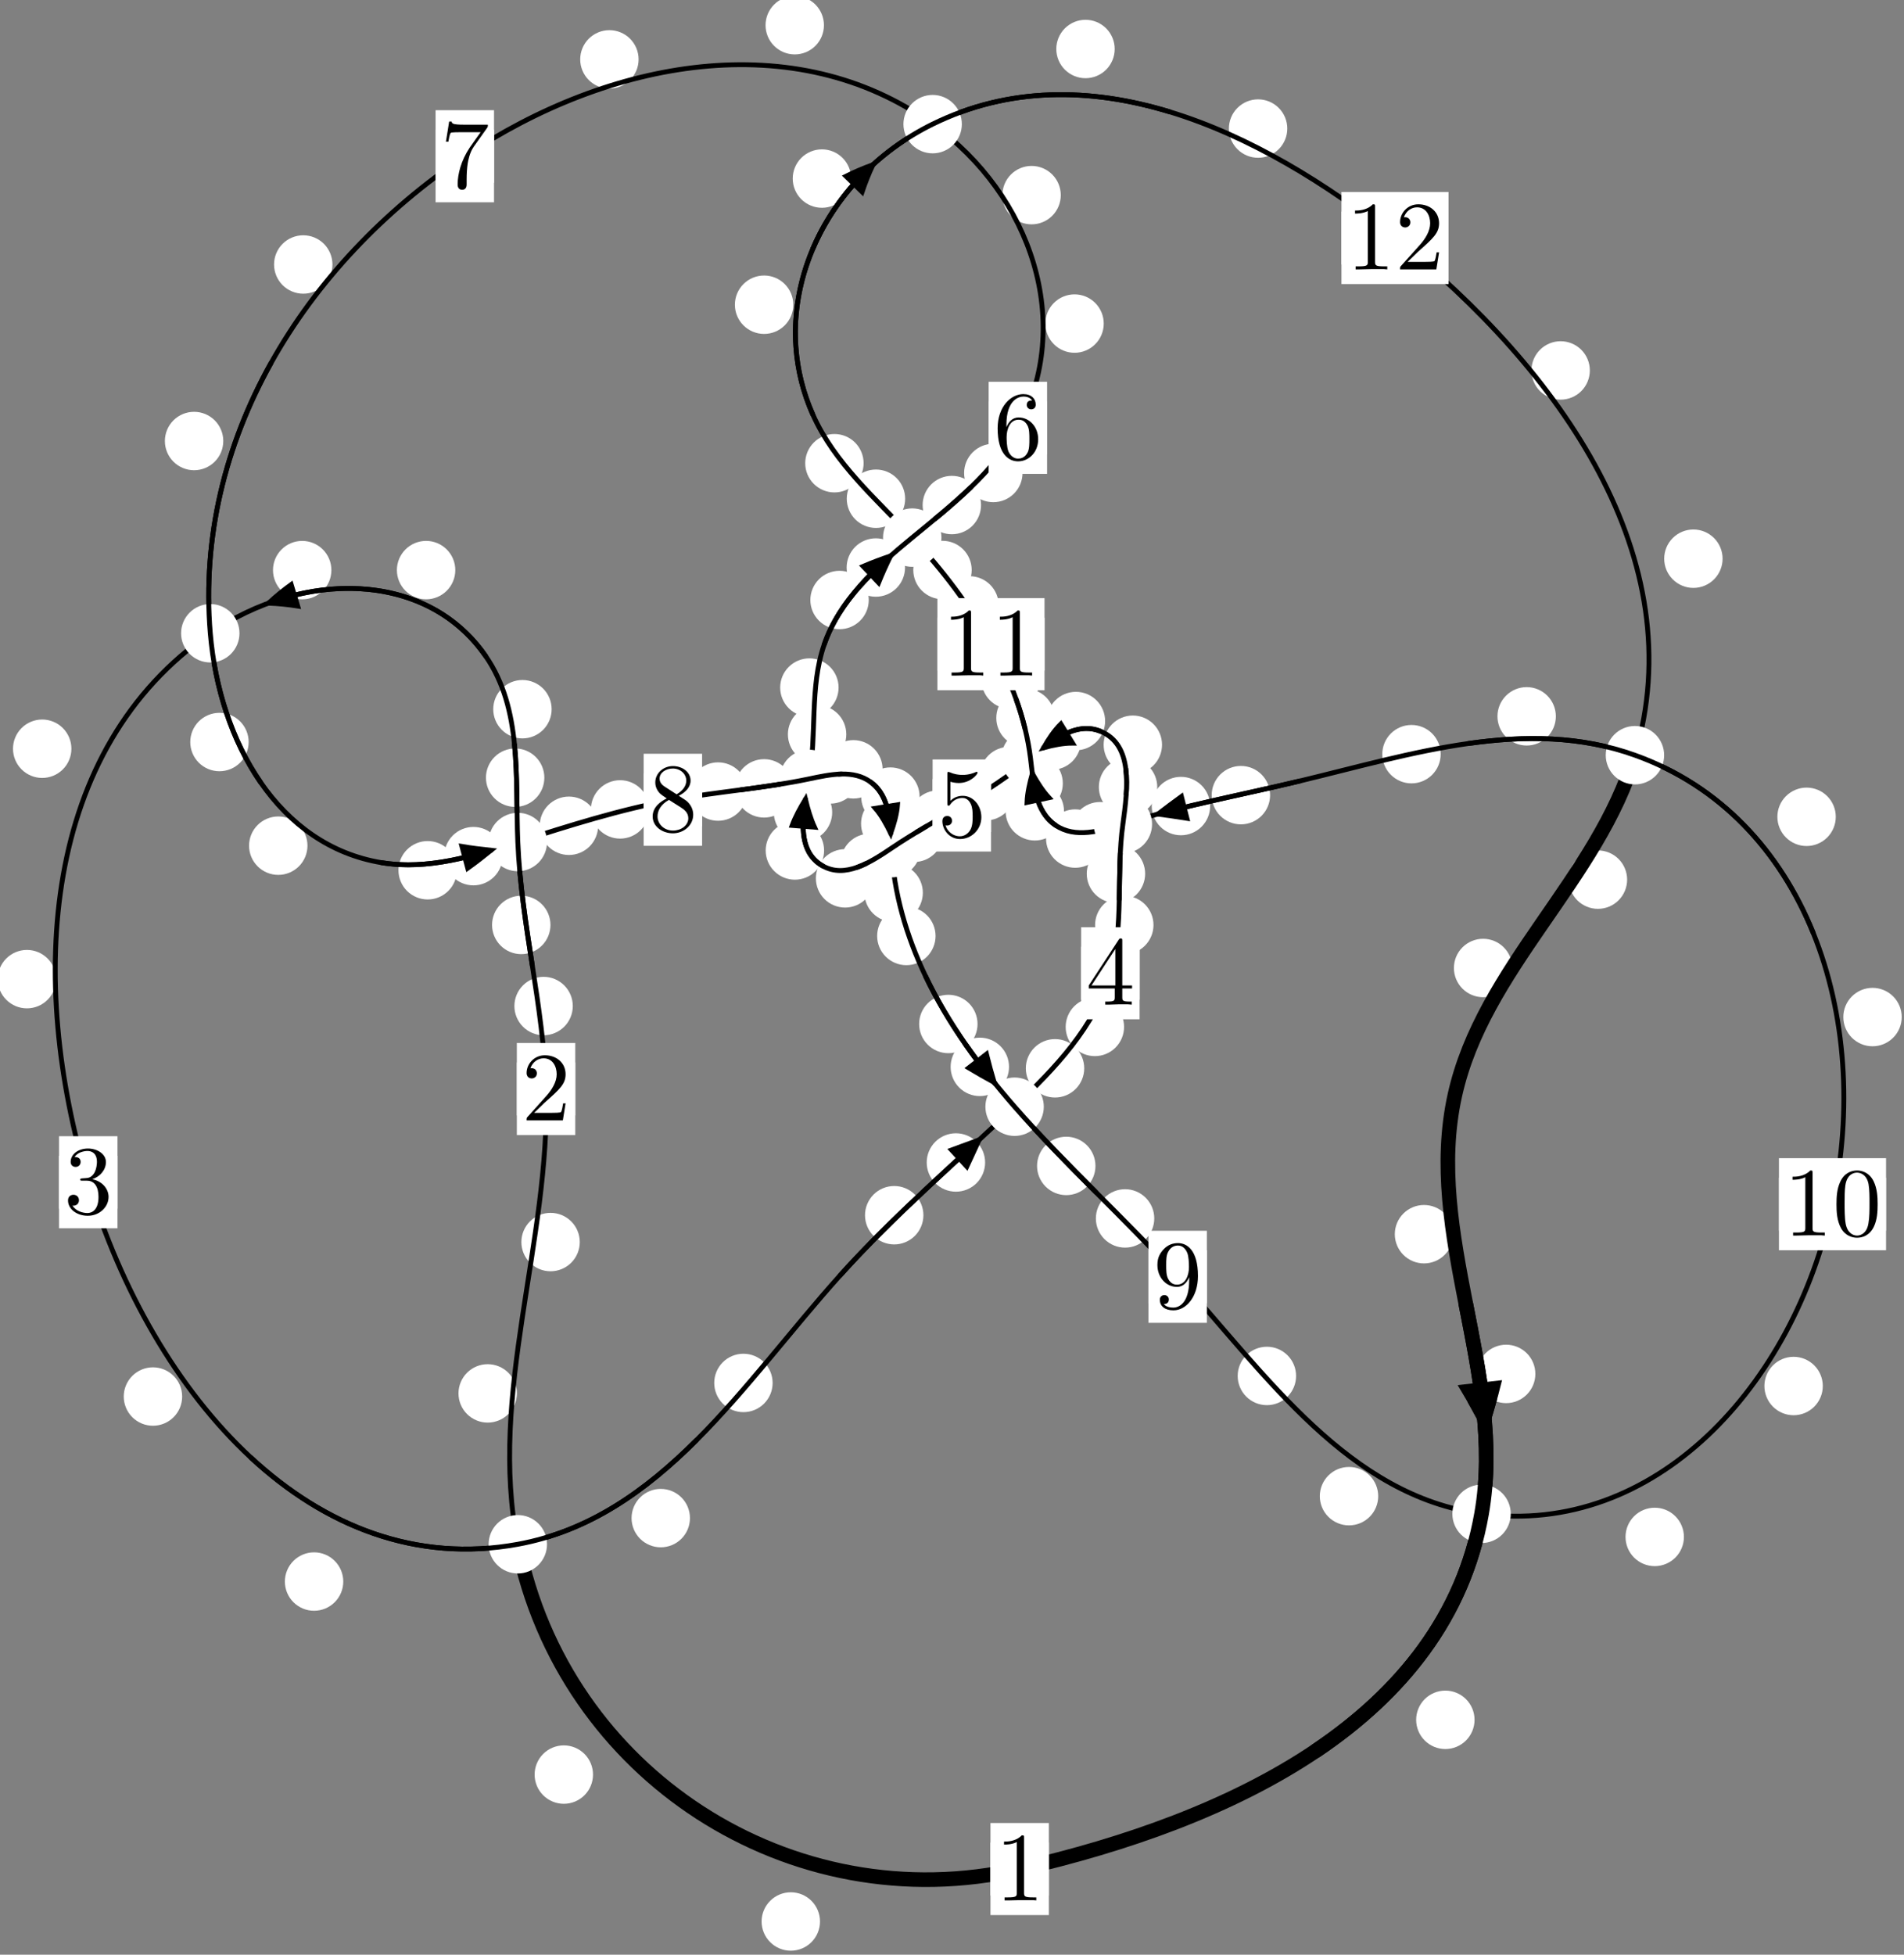 <?xml version="1.0"?>
<!-- Created by MetaPost 1.999 on 2021.07.06:0000 -->
<svg version="1.1" xmlns="http://www.w3.org/2000/svg" xmlns:xlink="http://www.w3.org/1999/xlink" width="194.879" height="199.993" viewBox="0 0 194.879 199.993">
<rect x="0" y="0" width="194.879" height="199.993" fill="#808080" stroke="none"/>
<!-- Original BoundingBox: -53.232529 -41.583679 141.646255 158.409256 -->
  <defs>
    <g transform="scale(0.01,0.01)" id="GLYPHcmr10_48">
      <path style="fill-rule: evenodd;" d="M460 -320C460 -400,455 -480,420 -554C374 -650,292 -666,250 -666C190 -666,117 -640,76 -547C44 -478,39 -400,39 -320C39 -245,43 -155,84 -79C127 2,200 22,249 22C303 22,379 1,423 -94C455 -163,460 -241,460 -320M249 -0C210 -0,151 -25,133 -121C122 -181,122 -273,122 -332C122 -396,122 -462,130 -516C149 -635,224 -644,249 -644C282 -644,348 -626,367 -527C377 -471,377 -395,377 -332C377 -257,377 -189,366 -125C351 -30,294 -0,249 -0"></path>
    </g>
    <g transform="scale(0.01,0.01)" id="GLYPHcmr10_49">
      <path style="fill-rule: evenodd;" d="M294 -640C294 -664,294 -666,271 -666C209 -602,121 -602,89 -602L89 -571C109 -571,168 -571,220 -597L220 -79C220 -43,217 -31,127 -31L95 -31L95 -0L257 -0L130 -3L217 -3L257 -3L297 -3L384 -3L419 -0L419 -31L387 -31C297 -31,294 -42,294 -79"></path>
    </g>
    <g transform="scale(0.01,0.01)" id="GLYPHcmr10_50">
      <path style="fill-rule: evenodd;" d="M127 -77L233 -180C389 -318,449 -372,449 -472C449 -586,359 -666,237 -666C124 -666,50 -574,50 -485C50 -429,100 -429,103 -429C120 -429,155 -441,155 -482C155 -508,137 -534,102 -534C94 -534,92 -534,89 -533C112 -598,166 -635,224 -635C315 -635,358 -554,358 -472C358 -392,308 -313,253 -251L61 -37C50 -26,50 -24,50 -0L421 -0L449 -174L424 -174C419 -144,412 -100,402 -85C395 -77,329 -77,307 -77"></path>
    </g>
    <g transform="scale(0.01,0.01)" id="GLYPHcmr10_51">
      <path style="fill-rule: evenodd;" d="M290 -352C372 -379,430 -449,430 -528C430 -610,342 -666,246 -666C145 -666,69 -606,69 -530C69 -497,91 -478,120 -478C151 -478,171 -500,171 -529C171 -579,124 -579,109 -579C140 -628,206 -641,242 -641C283 -641,338 -619,338 -529C338 -517,336 -459,310 -415C280 -367,246 -364,221 -363C213 -362,189 -360,182 -360C174 -359,167 -358,167 -348C167 -337,174 -337,191 -337L235 -337C317 -337,354 -269,354 -171C354 -35,285 -6,241 -6C198 -6,123 -23,88 -82C123 -77,154 -99,154 -137C154 -173,127 -193,98 -193C74 -193,42 -179,42 -135C42 -44,135 22,244 22C366 22,457 -69,457 -171C457 -253,394 -331,290 -352"></path>
    </g>
    <g transform="scale(0.01,0.01)" id="GLYPHcmr10_52">
      <path style="fill-rule: evenodd;" d="M294 -165L294 -78C294 -42,292 -31,218 -31L197 -31L197 -0L332 -0L238 -3L290 -3L332 -3L374 -3L427 -3L468 -0L468 -31L447 -31C373 -31,371 -42,371 -78L371 -165L471 -165L471 -196L371 -196L371 -651C371 -671,371 -677,355 -677C346 -677,343 -677,335 -665L28 -196L28 -165M300 -196L56 -196L300 -569"></path>
    </g>
    <g transform="scale(0.01,0.01)" id="GLYPHcmr10_53">
      <path style="fill-rule: evenodd;" d="M449 -201C449 -320,367 -420,259 -420C211 -420,168 -404,132 -369L132 -564C152 -558,185 -551,217 -551C340 -551,410 -642,410 -655C410 -661,407 -666,400 -666C399 -666,397 -666,392 -663C372 -654,323 -634,256 -634C216 -634,170 -641,123 -662C115 -665,113 -665,111 -665C101 -665,101 -657,101 -641L101 -345C101 -327,101 -319,115 -319C122 -319,124 -322,128 -328C139 -344,176 -398,257 -398C309 -398,334 -352,342 -334C358 -297,360 -258,360 -208C360 -173,360 -113,336 -71C312 -32,275 -6,229 -6C156 -6,99 -59,82 -118C85 -117,88 -116,99 -116C132 -116,149 -141,149 -165C149 -189,132 -214,99 -214C85 -214,50 -207,50 -161C50 -75,119 22,231 22C347 22,449 -74,449 -201"></path>
    </g>
    <g transform="scale(0.01,0.01)" id="GLYPHcmr10_54">
      <path style="fill-rule: evenodd;" d="M132 -328L132 -352C132 -605,256 -641,307 -641C331 -641,373 -635,395 -601C380 -601,340 -601,340 -556C340 -525,364 -510,386 -510C402 -510,432 -519,432 -558C432 -618,388 -666,305 -666C177 -666,42 -537,42 -316C42 -49,158 22,251 22C362 22,457 -72,457 -204C457 -331,368 -427,257 -427C189 -427,152 -376,132 -328M251 -6C188 -6,158 -66,152 -81C134 -128,134 -208,134 -226C134 -304,166 -404,256 -404C272 -404,318 -404,349 -342C367 -305,367 -254,367 -205C367 -157,367 -107,350 -71C320 -11,274 -6,251 -6"></path>
    </g>
    <g transform="scale(0.01,0.01)" id="GLYPHcmr10_55">
      <path style="fill-rule: evenodd;" d="M476 -609C485 -621,485 -623,485 -644L242 -644C120 -644,118 -657,114 -676L89 -676L56 -470L81 -470C84 -486,93 -549,106 -561C113 -567,191 -567,204 -567L411 -567C400 -551,321 -442,299 -409C209 -274,176 -135,176 -33C176 -23,176 22,222 22C268 22,268 -23,268 -33L268 -84C268 -139,271 -194,279 -248C283 -271,297 -357,341 -419"></path>
    </g>
    <g transform="scale(0.01,0.01)" id="GLYPHcmr10_56">
      <path style="fill-rule: evenodd;" d="M163 -457C117 -487,113 -521,113 -538C113 -599,178 -641,249 -641C322 -641,386 -589,386 -517C386 -460,347 -412,287 -377M309 -362C381 -399,430 -451,430 -517C430 -609,341 -666,250 -666C150 -666,69 -592,69 -499C69 -481,71 -436,113 -389C124 -377,161 -352,186 -335C128 -306,42 -250,42 -151C42 -45,144 22,249 22C362 22,457 -61,457 -168C457 -204,446 -249,408 -291C389 -312,373 -322,309 -362M209 -320L332 -242C360 -223,407 -193,407 -132C407 -58,332 -6,250 -6C164 -6,92 -68,92 -151C92 -209,124 -273,209 -320"></path>
    </g>
    <g transform="scale(0.01,0.01)" id="GLYPHcmr10_57">
      <path style="fill-rule: evenodd;" d="M367 -318L367 -286C367 -52,263 -6,205 -6C188 -6,134 -8,107 -42C151 -42,159 -71,159 -88C159 -119,135 -134,113 -134C97 -134,67 -125,67 -86C67 -19,121 22,206 22C335 22,457 -114,457 -329C457 -598,342 -666,253 -666C198 -666,149 -648,106 -603C65 -558,42 -516,42 -441C42 -316,130 -218,242 -218C303 -218,344 -260,367 -318M243 -241C227 -241,181 -241,150 -304C132 -341,132 -391,132 -440C132 -494,132 -541,153 -578C180 -628,218 -641,253 -641C299 -641,332 -607,349 -562C361 -530,365 -467,365 -421C365 -338,331 -241,243 -241"></path>
    </g>
  </defs>
  <path d="M83.93 196.595C83.93 195.802,83.615 195.042,83.054 194.482C82.494 193.921,81.734 193.606,80.941 193.606C80.148 193.606,79.388 193.921,78.828 194.482C78.267 195.042,77.952 195.802,77.952 196.595C77.952 197.388,78.267 198.148,78.828 198.708C79.388 199.269,80.148 199.584,80.941 199.584C81.734 199.584,82.494 199.269,83.054 198.708C83.615 198.148,83.93 197.388,83.93 196.595Z" style="fill: rgb(100%,100%,100%);stroke: none;"></path>
  <path d="M107.354 191.229C107.354 190.436,107.039 189.676,106.479 189.115C105.919 188.555,105.158 188.24,104.366 188.24C103.573 188.24,102.813 188.555,102.252 189.115C101.692 189.676,101.377 190.436,101.377 191.229C101.377 192.022,101.692 192.782,102.252 193.342C102.813 193.903,103.573 194.218,104.366 194.218C105.158 194.218,105.919 193.903,106.479 193.342C107.039 192.782,107.354 192.022,107.354 191.229Z" style="fill: rgb(100%,100%,100%);stroke: none;"></path>
  <path d="M52.905 142.564C52.905 141.772,52.59 141.011,52.029 140.451C51.469 139.89,50.709 139.576,49.916 139.576C49.123 139.576,48.363 139.89,47.803 140.451C47.242 141.011,46.927 141.772,46.927 142.564C46.927 143.357,47.242 144.117,47.803 144.678C48.363 145.238,49.123 145.553,49.916 145.553C50.709 145.553,51.469 145.238,52.029 144.678C52.59 144.117,52.905 143.357,52.905 142.564Z" style="fill: rgb(100%,100%,100%);stroke: none;"></path>
  <path d="M60.697 181.565C60.697 180.773,60.382 180.013,59.822 179.452C59.261 178.892,58.501 178.577,57.708 178.577C56.916 178.577,56.156 178.892,55.595 179.452C55.035 180.013,54.72 180.773,54.72 181.565C54.72 182.358,55.035 183.118,55.595 183.679C56.156 184.239,56.916 184.554,57.708 184.554C58.501 184.554,59.261 184.239,59.822 183.679C60.382 183.118,60.697 182.358,60.697 181.565Z" style="fill: rgb(100%,100%,100%);stroke: none;"></path>
  <path d="M58.627 102.932C58.627 102.139,58.312 101.379,57.752 100.819C57.191 100.258,56.431 99.943,55.638 99.943C54.846 99.943,54.086 100.258,53.525 100.819C52.965 101.379,52.65 102.139,52.65 102.932C52.65 103.725,52.965 104.485,53.525 105.045C54.086 105.606,54.846 105.921,55.638 105.921C56.431 105.921,57.191 105.606,57.752 105.045C58.312 104.485,58.627 103.725,58.627 102.932Z" style="fill: rgb(100%,100%,100%);stroke: none;"></path>
  <path d="M59.342 127.08C59.342 126.288,59.027 125.528,58.466 124.967C57.906 124.407,57.145 124.092,56.353 124.092C55.56 124.092,54.8 124.407,54.239 124.967C53.679 125.528,53.364 126.288,53.364 127.08C53.364 127.873,53.679 128.633,54.239 129.194C54.8 129.754,55.56 130.069,56.353 130.069C57.145 130.069,57.906 129.754,58.466 129.194C59.027 128.633,59.342 127.873,59.342 127.08Z" style="fill: rgb(100%,100%,100%);stroke: none;"></path>
  <path d="M55.716 79.567C55.716 78.774,55.401 78.014,54.84 77.454C54.28 76.893,53.52 76.578,52.727 76.578C51.934 76.578,51.174 76.893,50.614 77.454C50.053 78.014,49.738 78.774,49.738 79.567C49.738 80.36,50.053 81.12,50.614 81.68C51.174 82.241,51.934 82.556,52.727 82.556C53.52 82.556,54.28 82.241,54.84 81.68C55.401 81.12,55.716 80.36,55.716 79.567Z" style="fill: rgb(100%,100%,100%);stroke: none;"></path>
  <path d="M56.341 94.634C56.341 93.841,56.026 93.081,55.465 92.521C54.905 91.96,54.145 91.645,53.352 91.645C52.559 91.645,51.799 91.96,51.239 92.521C50.678 93.081,50.363 93.841,50.363 94.634C50.363 95.427,50.678 96.187,51.239 96.747C51.799 97.308,52.559 97.623,53.352 97.623C54.145 97.623,54.905 97.308,55.465 96.747C56.026 96.187,56.341 95.427,56.341 94.634Z" style="fill: rgb(100%,100%,100%);stroke: none;"></path>
  <path d="M46.601 58.33C46.601 57.537,46.286 56.777,45.725 56.217C45.165 55.656,44.405 55.341,43.612 55.341C42.819 55.341,42.059 55.656,41.499 56.217C40.938 56.777,40.623 57.537,40.623 58.33C40.623 59.123,40.938 59.883,41.499 60.443C42.059 61.004,42.819 61.319,43.612 61.319C44.405 61.319,45.165 61.004,45.725 60.443C46.286 59.883,46.601 59.123,46.601 58.33Z" style="fill: rgb(100%,100%,100%);stroke: none;"></path>
  <path d="M56.462 72.562C56.462 71.769,56.147 71.009,55.587 70.448C55.026 69.888,54.266 69.573,53.473 69.573C52.681 69.573,51.921 69.888,51.36 70.448C50.8 71.009,50.485 71.769,50.485 72.562C50.485 73.354,50.8 74.114,51.36 74.675C51.921 75.235,52.681 75.55,53.473 75.55C54.266 75.55,55.026 75.235,55.587 74.675C56.147 74.114,56.462 73.354,56.462 72.562Z" style="fill: rgb(100%,100%,100%);stroke: none;"></path>
  <path d="M7.308 76.605C7.308 75.812,6.993 75.052,6.433 74.492C5.872 73.931,5.112 73.616,4.319 73.616C3.527 73.616,2.766 73.931,2.206 74.492C1.645 75.052,1.331 75.812,1.331 76.605C1.331 77.398,1.645 78.158,2.206 78.718C2.766 79.279,3.527 79.594,4.319 79.594C5.112 79.594,5.872 79.279,6.433 78.718C6.993 78.158,7.308 77.398,7.308 76.605Z" style="fill: rgb(100%,100%,100%);stroke: none;"></path>
  <path d="M33.919 58.332C33.919 57.539,33.604 56.779,33.043 56.219C32.483 55.658,31.723 55.343,30.93 55.343C30.137 55.343,29.377 55.658,28.817 56.219C28.256 56.779,27.941 57.539,27.941 58.332C27.941 59.125,28.256 59.885,28.817 60.445C29.377 61.006,30.137 61.321,30.93 61.321C31.723 61.321,32.483 61.006,33.043 60.445C33.604 59.885,33.919 59.125,33.919 58.332Z" style="fill: rgb(100%,100%,100%);stroke: none;"></path>
  <path d="M18.644 142.885C18.644 142.093,18.329 141.333,17.768 140.772C17.208 140.212,16.448 139.897,15.655 139.897C14.862 139.897,14.102 140.212,13.542 140.772C12.981 141.333,12.666 142.093,12.666 142.885C12.666 143.678,12.981 144.438,13.542 144.999C14.102 145.559,14.862 145.874,15.655 145.874C16.448 145.874,17.208 145.559,17.768 144.999C18.329 144.438,18.644 143.678,18.644 142.885Z" style="fill: rgb(100%,100%,100%);stroke: none;"></path>
  <path d="M5.745 100.18C5.745 99.387,5.43 98.627,4.87 98.067C4.309 97.506,3.549 97.191,2.756 97.191C1.964 97.191,1.203 97.506,0.643 98.067C0.082 98.627,-0.233 99.387,-0.233 100.18C-0.233 100.973,0.082 101.733,0.643 102.293C1.203 102.854,1.964 103.169,2.756 103.169C3.549 103.169,4.309 102.854,4.87 102.293C5.43 101.733,5.745 100.973,5.745 100.18Z" style="fill: rgb(100%,100%,100%);stroke: none;"></path>
  <path d="M70.619 155.323C70.619 154.531,70.305 153.771,69.744 153.21C69.184 152.65,68.423 152.335,67.631 152.335C66.838 152.335,66.078 152.65,65.517 153.21C64.957 153.771,64.642 154.531,64.642 155.323C64.642 156.116,64.957 156.876,65.517 157.437C66.078 157.997,66.838 158.312,67.631 158.312C68.423 158.312,69.184 157.997,69.744 157.437C70.305 156.876,70.619 156.116,70.619 155.323Z" style="fill: rgb(100%,100%,100%);stroke: none;"></path>
  <path d="M35.135 161.815C35.135 161.022,34.82 160.262,34.26 159.702C33.699 159.141,32.939 158.826,32.146 158.826C31.354 158.826,30.593 159.141,30.033 159.702C29.473 160.262,29.158 161.022,29.158 161.815C29.158 162.608,29.473 163.368,30.033 163.928C30.593 164.489,31.354 164.804,32.146 164.804C32.939 164.804,33.699 164.489,34.26 163.928C34.82 163.368,35.135 162.608,35.135 161.815Z" style="fill: rgb(100%,100%,100%);stroke: none;"></path>
  <path d="M94.513 124.333C94.513 123.541,94.198 122.781,93.637 122.22C93.077 121.66,92.317 121.345,91.524 121.345C90.731 121.345,89.971 121.66,89.411 122.22C88.85 122.781,88.535 123.541,88.535 124.333C88.535 125.126,88.85 125.886,89.411 126.447C89.971 127.007,90.731 127.322,91.524 127.322C92.317 127.322,93.077 127.007,93.637 126.447C94.198 125.886,94.513 125.126,94.513 124.333Z" style="fill: rgb(100%,100%,100%);stroke: none;"></path>
  <path d="M79.08 141.495C79.08 140.702,78.765 139.942,78.205 139.381C77.644 138.821,76.884 138.506,76.092 138.506C75.299 138.506,74.539 138.821,73.978 139.381C73.418 139.942,73.103 140.702,73.103 141.495C73.103 142.287,73.418 143.047,73.978 143.608C74.539 144.168,75.299 144.483,76.092 144.483C76.884 144.483,77.644 144.168,78.205 143.608C78.765 143.047,79.08 142.287,79.08 141.495Z" style="fill: rgb(100%,100%,100%);stroke: none;"></path>
  <path d="M110.973 109.303C110.973 108.51,110.658 107.75,110.097 107.19C109.537 106.629,108.777 106.314,107.984 106.314C107.191 106.314,106.431 106.629,105.871 107.19C105.31 107.75,104.995 108.51,104.995 109.303C104.995 110.096,105.31 110.856,105.871 111.416C106.431 111.977,107.191 112.292,107.984 112.292C108.777 112.292,109.537 111.977,110.097 111.416C110.658 110.856,110.973 110.096,110.973 109.303Z" style="fill: rgb(100%,100%,100%);stroke: none;"></path>
  <path d="M100.829 118.938C100.829 118.146,100.514 117.385,99.953 116.825C99.393 116.264,98.633 115.95,97.84 115.95C97.047 115.95,96.287 116.264,95.727 116.825C95.166 117.385,94.851 118.146,94.851 118.938C94.851 119.731,95.166 120.491,95.727 121.052C96.287 121.612,97.047 121.927,97.84 121.927C98.633 121.927,99.393 121.612,99.953 121.052C100.514 120.491,100.829 119.731,100.829 118.938Z" style="fill: rgb(100%,100%,100%);stroke: none;"></path>
  <path d="M118.063 94.641C118.063 93.849,117.748 93.088,117.187 92.528C116.627 91.967,115.867 91.652,115.074 91.652C114.281 91.652,113.521 91.967,112.961 92.528C112.4 93.088,112.085 93.849,112.085 94.641C112.085 95.434,112.4 96.194,112.961 96.755C113.521 97.315,114.281 97.63,115.074 97.63C115.867 97.63,116.627 97.315,117.187 96.755C117.748 96.194,118.063 95.434,118.063 94.641Z" style="fill: rgb(100%,100%,100%);stroke: none;"></path>
  <path d="M115.051 105.068C115.051 104.275,114.736 103.515,114.176 102.955C113.615 102.394,112.855 102.079,112.063 102.079C111.27 102.079,110.51 102.394,109.949 102.955C109.389 103.515,109.074 104.275,109.074 105.068C109.074 105.861,109.389 106.621,109.949 107.181C110.51 107.742,111.27 108.057,112.063 108.057C112.855 108.057,113.615 107.742,114.176 107.181C114.736 106.621,115.051 105.861,115.051 105.068Z" style="fill: rgb(100%,100%,100%);stroke: none;"></path>
  <path d="M118.447 80.527C118.447 79.734,118.133 78.974,117.572 78.414C117.012 77.853,116.251 77.538,115.459 77.538C114.666 77.538,113.906 77.853,113.345 78.414C112.785 78.974,112.47 79.734,112.47 80.527C112.47 81.32,112.785 82.08,113.345 82.64C113.906 83.201,114.666 83.516,115.459 83.516C116.251 83.516,117.012 83.201,117.572 82.64C118.133 82.08,118.447 81.32,118.447 80.527Z" style="fill: rgb(100%,100%,100%);stroke: none;"></path>
  <path d="M117.208 89.394C117.208 88.602,116.893 87.841,116.333 87.281C115.772 86.72,115.012 86.405,114.219 86.405C113.427 86.405,112.667 86.72,112.106 87.281C111.546 87.841,111.231 88.602,111.231 89.394C111.231 90.187,111.546 90.947,112.106 91.508C112.667 92.068,113.427 92.383,114.219 92.383C115.012 92.383,115.772 92.068,116.333 91.508C116.893 90.947,117.208 90.187,117.208 89.394Z" style="fill: rgb(100%,100%,100%);stroke: none;"></path>
  <path d="M113.111 73.773C113.111 72.98,112.796 72.22,112.236 71.66C111.675 71.099,110.915 70.784,110.123 70.784C109.33 70.784,108.57 71.099,108.009 71.66C107.449 72.22,107.134 72.98,107.134 73.773C107.134 74.566,107.449 75.326,108.009 75.886C108.57 76.447,109.33 76.762,110.123 76.762C110.915 76.762,111.675 76.447,112.236 75.886C112.796 75.326,113.111 74.566,113.111 73.773Z" style="fill: rgb(100%,100%,100%);stroke: none;"></path>
  <path d="M118.937 76.197C118.937 75.404,118.622 74.644,118.062 74.084C117.501 73.523,116.741 73.208,115.948 73.208C115.156 73.208,114.395 73.523,113.835 74.084C113.274 74.644,112.96 75.404,112.96 76.197C112.96 76.99,113.274 77.75,113.835 78.31C114.395 78.871,115.156 79.186,115.948 79.186C116.741 79.186,117.501 78.871,118.062 78.31C118.622 77.75,118.937 76.99,118.937 76.197Z" style="fill: rgb(100%,100%,100%);stroke: none;"></path>
  <path d="M106.272 79.402C106.272 78.61,105.957 77.849,105.396 77.289C104.836 76.728,104.076 76.414,103.283 76.414C102.49 76.414,101.73 76.728,101.17 77.289C100.609 77.849,100.294 78.61,100.294 79.402C100.294 80.195,100.609 80.955,101.17 81.516C101.73 82.076,102.49 82.391,103.283 82.391C104.076 82.391,104.836 82.076,105.396 81.516C105.957 80.955,106.272 80.195,106.272 79.402Z" style="fill: rgb(100%,100%,100%);stroke: none;"></path>
  <path d="M110.646 75.772C110.646 74.98,110.331 74.219,109.771 73.659C109.21 73.098,108.45 72.784,107.658 72.784C106.865 72.784,106.105 73.098,105.544 73.659C104.984 74.219,104.669 74.98,104.669 75.772C104.669 76.565,104.984 77.325,105.544 77.886C106.105 78.446,106.865 78.761,107.658 78.761C108.45 78.761,109.21 78.446,109.771 77.886C110.331 77.325,110.646 76.565,110.646 75.772Z" style="fill: rgb(100%,100%,100%);stroke: none;"></path>
  <path d="M99.022 83.854C99.022 83.061,98.707 82.301,98.147 81.74C97.586 81.18,96.826 80.865,96.034 80.865C95.241 80.865,94.481 81.18,93.92 81.74C93.36 82.301,93.045 83.061,93.045 83.854C93.045 84.646,93.36 85.407,93.92 85.967C94.481 86.527,95.241 86.842,96.034 86.842C96.826 86.842,97.586 86.527,98.147 85.967C98.707 85.407,99.022 84.646,99.022 83.854Z" style="fill: rgb(100%,100%,100%);stroke: none;"></path>
  <path d="M103.878 80.954C103.878 80.162,103.563 79.402,103.003 78.841C102.442 78.281,101.682 77.966,100.889 77.966C100.097 77.966,99.336 78.281,98.776 78.841C98.216 79.402,97.901 80.162,97.901 80.954C97.901 81.747,98.216 82.507,98.776 83.068C99.336 83.628,100.097 83.943,100.889 83.943C101.682 83.943,102.442 83.628,103.003 83.068C103.563 82.507,103.878 81.747,103.878 80.954Z" style="fill: rgb(100%,100%,100%);stroke: none;"></path>
  <path d="M92.015 88.284C92.015 87.491,91.7 86.731,91.14 86.171C90.579 85.61,89.819 85.295,89.026 85.295C88.234 85.295,87.474 85.61,86.913 86.171C86.353 86.731,86.038 87.491,86.038 88.284C86.038 89.077,86.353 89.837,86.913 90.397C87.474 90.958,88.234 91.273,89.026 91.273C89.819 91.273,90.579 90.958,91.14 90.397C91.7 89.837,92.015 89.077,92.015 88.284Z" style="fill: rgb(100%,100%,100%);stroke: none;"></path>
  <path d="M96.557 85.207C96.557 84.414,96.242 83.654,95.681 83.093C95.121 82.533,94.361 82.218,93.568 82.218C92.775 82.218,92.015 82.533,91.455 83.093C90.894 83.654,90.579 84.414,90.579 85.207C90.579 85.999,90.894 86.759,91.455 87.32C92.015 87.88,92.775 88.195,93.568 88.195C94.361 88.195,95.121 87.88,95.681 87.32C96.242 86.759,96.557 85.999,96.557 85.207Z" style="fill: rgb(100%,100%,100%);stroke: none;"></path>
  <path d="M84.348 87.016C84.348 86.223,84.033 85.463,83.472 84.903C82.912 84.342,82.152 84.027,81.359 84.027C80.566 84.027,79.806 84.342,79.246 84.903C78.685 85.463,78.37 86.223,78.37 87.016C78.37 87.809,78.685 88.569,79.246 89.129C79.806 89.69,80.566 90.005,81.359 90.005C82.152 90.005,82.912 89.69,83.472 89.129C84.033 88.569,84.348 87.809,84.348 87.016Z" style="fill: rgb(100%,100%,100%);stroke: none;"></path>
  <path d="M89.486 89.868C89.486 89.076,89.171 88.316,88.61 87.755C88.05 87.195,87.29 86.88,86.497 86.88C85.704 86.88,84.944 87.195,84.383 87.755C83.823 88.316,83.508 89.076,83.508 89.868C83.508 90.661,83.823 91.421,84.383 91.982C84.944 92.542,85.704 92.857,86.497 92.857C87.29 92.857,88.05 92.542,88.61 91.982C89.171 91.421,89.486 90.661,89.486 89.868Z" style="fill: rgb(100%,100%,100%);stroke: none;"></path>
  <path d="M86.621 75.135C86.621 74.343,86.306 73.583,85.745 73.022C85.185 72.462,84.425 72.147,83.632 72.147C82.839 72.147,82.079 72.462,81.519 73.022C80.958 73.583,80.643 74.343,80.643 75.135C80.643 75.928,80.958 76.688,81.519 77.249C82.079 77.809,82.839 78.124,83.632 78.124C84.425 78.124,85.185 77.809,85.745 77.249C86.306 76.688,86.621 75.928,86.621 75.135Z" style="fill: rgb(100%,100%,100%);stroke: none;"></path>
  <path d="M85.176 83.112C85.176 82.319,84.861 81.559,84.301 80.999C83.74 80.438,82.98 80.123,82.188 80.123C81.395 80.123,80.635 80.438,80.074 80.999C79.514 81.559,79.199 82.319,79.199 83.112C79.199 83.905,79.514 84.665,80.074 85.225C80.635 85.786,81.395 86.101,82.188 86.101C82.98 86.101,83.74 85.786,84.301 85.225C84.861 84.665,85.176 83.905,85.176 83.112Z" style="fill: rgb(100%,100%,100%);stroke: none;"></path>
  <path d="M88.919 61.388C88.919 60.595,88.604 59.835,88.043 59.274C87.483 58.714,86.723 58.399,85.93 58.399C85.137 58.399,84.377 58.714,83.817 59.274C83.256 59.835,82.941 60.595,82.941 61.388C82.941 62.18,83.256 62.941,83.817 63.501C84.377 64.062,85.137 64.376,85.93 64.376C86.723 64.376,87.483 64.062,88.043 63.501C88.604 62.941,88.919 62.18,88.919 61.388Z" style="fill: rgb(100%,100%,100%);stroke: none;"></path>
  <path d="M85.831 70.347C85.831 69.555,85.516 68.794,84.955 68.234C84.395 67.674,83.635 67.359,82.842 67.359C82.049 67.359,81.289 67.674,80.729 68.234C80.168 68.794,79.853 69.555,79.853 70.347C79.853 71.14,80.168 71.9,80.729 72.461C81.289 73.021,82.049 73.336,82.842 73.336C83.635 73.336,84.395 73.021,84.955 72.461C85.516 71.9,85.831 71.14,85.831 70.347Z" style="fill: rgb(100%,100%,100%);stroke: none;"></path>
  <path d="M100.412 51.673C100.412 50.881,100.097 50.121,99.536 49.56C98.976 49,98.216 48.685,97.423 48.685C96.63 48.685,95.87 49,95.31 49.56C94.749 50.121,94.434 50.881,94.434 51.673C94.434 52.466,94.749 53.226,95.31 53.787C95.87 54.347,96.63 54.662,97.423 54.662C98.216 54.662,98.976 54.347,99.536 53.787C100.097 53.226,100.412 52.466,100.412 51.673Z" style="fill: rgb(100%,100%,100%);stroke: none;"></path>
  <path d="M92.633 58.066C92.633 57.273,92.318 56.513,91.758 55.952C91.197 55.392,90.437 55.077,89.644 55.077C88.852 55.077,88.091 55.392,87.531 55.952C86.97 56.513,86.655 57.273,86.655 58.066C86.655 58.858,86.97 59.618,87.531 60.179C88.091 60.739,88.852 61.054,89.644 61.054C90.437 61.054,91.197 60.739,91.758 60.179C92.318 59.618,92.633 58.858,92.633 58.066Z" style="fill: rgb(100%,100%,100%);stroke: none;"></path>
  <path d="M112.971 33.106C112.971 32.313,112.656 31.553,112.096 30.993C111.535 30.432,110.775 30.117,109.982 30.117C109.19 30.117,108.43 30.432,107.869 30.993C107.309 31.553,106.994 32.313,106.994 33.106C106.994 33.899,107.309 34.659,107.869 35.219C108.43 35.78,109.19 36.095,109.982 36.095C110.775 36.095,111.535 35.78,112.096 35.219C112.656 34.659,112.971 33.899,112.971 33.106Z" style="fill: rgb(100%,100%,100%);stroke: none;"></path>
  <path d="M104.657 48.392C104.657 47.599,104.342 46.839,103.781 46.279C103.221 45.718,102.461 45.403,101.668 45.403C100.875 45.403,100.115 45.718,99.555 46.279C98.994 46.839,98.679 47.599,98.679 48.392C98.679 49.185,98.994 49.945,99.555 50.505C100.115 51.066,100.875 51.381,101.668 51.381C102.461 51.381,103.221 51.066,103.781 50.505C104.342 49.945,104.657 49.185,104.657 48.392Z" style="fill: rgb(100%,100%,100%);stroke: none;"></path>
  <path d="M84.333 2.579C84.333 1.787,84.018 1.027,83.458 0.466C82.897 -0.094,82.137 -0.409,81.344 -0.409C80.552 -0.409,79.792 -0.094,79.231 0.466C78.671 1.027,78.356 1.787,78.356 2.579C78.356 3.372,78.671 4.132,79.231 4.693C79.792 5.253,80.552 5.568,81.344 5.568C82.137 5.568,82.897 5.253,83.458 4.693C84.018 4.132,84.333 3.372,84.333 2.579Z" style="fill: rgb(100%,100%,100%);stroke: none;"></path>
  <path d="M108.574 19.965C108.574 19.172,108.26 18.412,107.699 17.852C107.139 17.291,106.378 16.976,105.586 16.976C104.793 16.976,104.033 17.291,103.472 17.852C102.912 18.412,102.597 19.172,102.597 19.965C102.597 20.758,102.912 21.518,103.472 22.078C104.033 22.639,104.793 22.954,105.586 22.954C106.378 22.954,107.139 22.639,107.699 22.078C108.26 21.518,108.574 20.758,108.574 19.965Z" style="fill: rgb(100%,100%,100%);stroke: none;"></path>
  <path d="M34.027 27.06C34.027 26.268,33.712 25.507,33.152 24.947C32.591 24.387,31.831 24.072,31.038 24.072C30.246 24.072,29.486 24.387,28.925 24.947C28.365 25.507,28.05 26.268,28.05 27.06C28.05 27.853,28.365 28.613,28.925 29.174C29.486 29.734,30.246 30.049,31.038 30.049C31.831 30.049,32.591 29.734,33.152 29.174C33.712 28.613,34.027 27.853,34.027 27.06Z" style="fill: rgb(100%,100%,100%);stroke: none;"></path>
  <path d="M65.362 6.074C65.362 5.282,65.047 4.522,64.487 3.961C63.926 3.401,63.166 3.086,62.374 3.086C61.581 3.086,60.821 3.401,60.26 3.961C59.7 4.522,59.385 5.282,59.385 6.074C59.385 6.867,59.7 7.627,60.26 8.188C60.821 8.748,61.581 9.063,62.374 9.063C63.166 9.063,63.926 8.748,64.487 8.188C65.047 7.627,65.362 6.867,65.362 6.074Z" style="fill: rgb(100%,100%,100%);stroke: none;"></path>
  <path d="M25.45 75.921C25.45 75.128,25.135 74.368,24.575 73.807C24.014 73.247,23.254 72.932,22.461 72.932C21.669 72.932,20.908 73.247,20.348 73.807C19.788 74.368,19.473 75.128,19.473 75.921C19.473 76.713,19.788 77.474,20.348 78.034C20.908 78.595,21.669 78.909,22.461 78.909C23.254 78.909,24.014 78.595,24.575 78.034C25.135 77.474,25.45 76.713,25.45 75.921Z" style="fill: rgb(100%,100%,100%);stroke: none;"></path>
  <path d="M22.853 45.122C22.853 44.33,22.538 43.57,21.978 43.009C21.417 42.449,20.657 42.134,19.865 42.134C19.072 42.134,18.312 42.449,17.751 43.009C17.191 43.57,16.876 44.33,16.876 45.122C16.876 45.915,17.191 46.675,17.751 47.236C18.312 47.796,19.072 48.111,19.865 48.111C20.657 48.111,21.417 47.796,21.978 47.236C22.538 46.675,22.853 45.915,22.853 45.122Z" style="fill: rgb(100%,100%,100%);stroke: none;"></path>
  <path d="M46.762 89.039C46.762 88.247,46.447 87.487,45.886 86.926C45.326 86.366,44.566 86.051,43.773 86.051C42.98 86.051,42.22 86.366,41.66 86.926C41.099 87.487,40.784 88.247,40.784 89.039C40.784 89.832,41.099 90.592,41.66 91.153C42.22 91.713,42.98 92.028,43.773 92.028C44.566 92.028,45.326 91.713,45.886 91.153C46.447 90.592,46.762 89.832,46.762 89.039Z" style="fill: rgb(100%,100%,100%);stroke: none;"></path>
  <path d="M31.47 86.525C31.47 85.733,31.155 84.972,30.594 84.412C30.034 83.851,29.274 83.536,28.481 83.536C27.688 83.536,26.928 83.851,26.368 84.412C25.807 84.972,25.492 85.733,25.492 86.525C25.492 87.318,25.807 88.078,26.368 88.639C26.928 89.199,27.688 89.514,28.481 89.514C29.274 89.514,30.034 89.199,30.594 88.639C31.155 88.078,31.47 87.318,31.47 86.525Z" style="fill: rgb(100%,100%,100%);stroke: none;"></path>
  <path d="M61.219 84.488C61.219 83.696,60.904 82.936,60.344 82.375C59.783 81.815,59.023 81.5,58.231 81.5C57.438 81.5,56.678 81.815,56.117 82.375C55.557 82.936,55.242 83.696,55.242 84.488C55.242 85.281,55.557 86.041,56.117 86.602C56.678 87.162,57.438 87.477,58.231 87.477C59.023 87.477,59.783 87.162,60.344 86.602C60.904 86.041,61.219 85.281,61.219 84.488Z" style="fill: rgb(100%,100%,100%);stroke: none;"></path>
  <path d="M51.445 87.596C51.445 86.803,51.13 86.043,50.569 85.483C50.009 84.922,49.249 84.607,48.456 84.607C47.663 84.607,46.903 84.922,46.343 85.483C45.782 86.043,45.467 86.803,45.467 87.596C45.467 88.389,45.782 89.149,46.343 89.709C46.903 90.27,47.663 90.585,48.456 90.585C49.249 90.585,50.009 90.27,50.569 89.709C51.13 89.149,51.445 88.389,51.445 87.596Z" style="fill: rgb(100%,100%,100%);stroke: none;"></path>
  <path d="M76.486 80.988C76.486 80.195,76.171 79.435,75.61 78.875C75.05 78.314,74.29 77.999,73.497 77.999C72.704 77.999,71.944 78.314,71.384 78.875C70.823 79.435,70.508 80.195,70.508 80.988C70.508 81.781,70.823 82.541,71.384 83.101C71.944 83.662,72.704 83.977,73.497 83.977C74.29 83.977,75.05 83.662,75.61 83.101C76.171 82.541,76.486 81.781,76.486 80.988Z" style="fill: rgb(100%,100%,100%);stroke: none;"></path>
  <path d="M66.459 82.814C66.459 82.021,66.144 81.261,65.583 80.7C65.023 80.14,64.263 79.825,63.47 79.825C62.677 79.825,61.917 80.14,61.357 80.7C60.796 81.261,60.481 82.021,60.481 82.814C60.481 83.606,60.796 84.366,61.357 84.927C61.917 85.487,62.677 85.802,63.47 85.802C64.263 85.802,65.023 85.487,65.583 84.927C66.144 84.366,66.459 83.606,66.459 82.814Z" style="fill: rgb(100%,100%,100%);stroke: none;"></path>
  <path d="M87.975 79.234C87.975 78.442,87.66 77.681,87.1 77.121C86.54 76.56,85.779 76.246,84.987 76.246C84.194 76.246,83.434 76.56,82.873 77.121C82.313 77.681,81.998 78.442,81.998 79.234C81.998 80.027,82.313 80.787,82.873 81.348C83.434 81.908,84.194 82.223,84.987 82.223C85.779 82.223,86.54 81.908,87.1 81.348C87.66 80.787,87.975 80.027,87.975 79.234Z" style="fill: rgb(100%,100%,100%);stroke: none;"></path>
  <path d="M81.194 80.661C81.194 79.868,80.879 79.108,80.319 78.547C79.758 77.987,78.998 77.672,78.205 77.672C77.413 77.672,76.653 77.987,76.092 78.547C75.532 79.108,75.217 79.868,75.217 80.661C75.217 81.453,75.532 82.214,76.092 82.774C76.653 83.334,77.413 83.649,78.205 83.649C78.998 83.649,79.758 83.334,80.319 82.774C80.879 82.214,81.194 81.453,81.194 80.661Z" style="fill: rgb(100%,100%,100%);stroke: none;"></path>
  <path d="M94.124 81.505C94.124 80.712,93.809 79.952,93.249 79.392C92.688 78.831,91.928 78.516,91.135 78.516C90.343 78.516,89.582 78.831,89.022 79.392C88.461 79.952,88.147 80.712,88.147 81.505C88.147 82.298,88.461 83.058,89.022 83.618C89.582 84.179,90.343 84.494,91.135 84.494C91.928 84.494,92.688 84.179,93.249 83.618C93.809 83.058,94.124 82.298,94.124 81.505Z" style="fill: rgb(100%,100%,100%);stroke: none;"></path>
  <path d="M90.337 78.713C90.337 77.92,90.022 77.16,89.462 76.6C88.901 76.039,88.141 75.724,87.348 75.724C86.556 75.724,85.795 76.039,85.235 76.6C84.675 77.16,84.36 77.92,84.36 78.713C84.36 79.506,84.675 80.266,85.235 80.826C85.795 81.387,86.556 81.702,87.348 81.702C88.141 81.702,88.901 81.387,89.462 80.826C90.022 80.266,90.337 79.506,90.337 78.713Z" style="fill: rgb(100%,100%,100%);stroke: none;"></path>
  <path d="M94.455 91.341C94.455 90.548,94.14 89.788,93.579 89.228C93.019 88.667,92.259 88.352,91.466 88.352C90.673 88.352,89.913 88.667,89.353 89.228C88.792 89.788,88.477 90.548,88.477 91.341C88.477 92.134,88.792 92.894,89.353 93.454C89.913 94.015,90.673 94.33,91.466 94.33C92.259 94.33,93.019 94.015,93.579 93.454C94.14 92.894,94.455 92.134,94.455 91.341Z" style="fill: rgb(100%,100%,100%);stroke: none;"></path>
  <path d="M94.109 84.275C94.109 83.483,93.794 82.722,93.233 82.162C92.673 81.601,91.913 81.286,91.12 81.286C90.327 81.286,89.567 81.601,89.007 82.162C88.446 82.722,88.131 83.483,88.131 84.275C88.131 85.068,88.446 85.828,89.007 86.389C89.567 86.949,90.327 87.264,91.12 87.264C91.913 87.264,92.673 86.949,93.233 86.389C93.794 85.828,94.109 85.068,94.109 84.275Z" style="fill: rgb(100%,100%,100%);stroke: none;"></path>
  <path d="M100.054 104.769C100.054 103.976,99.739 103.216,99.179 102.655C98.618 102.095,97.858 101.78,97.066 101.78C96.273 101.78,95.513 102.095,94.952 102.655C94.392 103.216,94.077 103.976,94.077 104.769C94.077 105.561,94.392 106.321,94.952 106.882C95.513 107.442,96.273 107.757,97.066 107.757C97.858 107.757,98.618 107.442,99.179 106.882C99.739 106.321,100.054 105.561,100.054 104.769Z" style="fill: rgb(100%,100%,100%);stroke: none;"></path>
  <path d="M95.757 95.763C95.757 94.971,95.442 94.211,94.882 93.65C94.321 93.09,93.561 92.775,92.768 92.775C91.976 92.775,91.215 93.09,90.655 93.65C90.094 94.211,89.779 94.971,89.779 95.763C89.779 96.556,90.094 97.316,90.655 97.877C91.215 98.437,91.976 98.752,92.768 98.752C93.561 98.752,94.321 98.437,94.882 97.877C95.442 97.316,95.757 96.556,95.757 95.763Z" style="fill: rgb(100%,100%,100%);stroke: none;"></path>
  <path d="M112.123 119.29C112.123 118.498,111.808 117.738,111.247 117.177C110.687 116.617,109.927 116.302,109.134 116.302C108.341 116.302,107.581 116.617,107.021 117.177C106.46 117.738,106.145 118.498,106.145 119.29C106.145 120.083,106.46 120.843,107.021 121.404C107.581 121.964,108.341 122.279,109.134 122.279C109.927 122.279,110.687 121.964,111.247 121.404C111.808 120.843,112.123 120.083,112.123 119.29Z" style="fill: rgb(100%,100%,100%);stroke: none;"></path>
  <path d="M103.276 109.155C103.276 108.362,102.961 107.602,102.401 107.042C101.84 106.481,101.08 106.166,100.287 106.166C99.495 106.166,98.734 106.481,98.174 107.042C97.614 107.602,97.299 108.362,97.299 109.155C97.299 109.948,97.614 110.708,98.174 111.268C98.734 111.829,99.495 112.144,100.287 112.144C101.08 112.144,101.84 111.829,102.401 111.268C102.961 110.708,103.276 109.948,103.276 109.155Z" style="fill: rgb(100%,100%,100%);stroke: none;"></path>
  <path d="M132.658 140.778C132.658 139.986,132.343 139.226,131.782 138.665C131.222 138.105,130.462 137.79,129.669 137.79C128.876 137.79,128.116 138.105,127.556 138.665C126.995 139.226,126.68 139.986,126.68 140.778C126.68 141.571,126.995 142.331,127.556 142.892C128.116 143.452,128.876 143.767,129.669 143.767C130.462 143.767,131.222 143.452,131.782 142.892C132.343 142.331,132.658 141.571,132.658 140.778Z" style="fill: rgb(100%,100%,100%);stroke: none;"></path>
  <path d="M118.142 124.662C118.142 123.869,117.827 123.109,117.267 122.549C116.706 121.988,115.946 121.673,115.154 121.673C114.361 121.673,113.601 121.988,113.04 122.549C112.48 123.109,112.165 123.869,112.165 124.662C112.165 125.455,112.48 126.215,113.04 126.775C113.601 127.336,114.361 127.651,115.154 127.651C115.946 127.651,116.706 127.336,117.267 126.775C117.827 126.215,118.142 125.455,118.142 124.662Z" style="fill: rgb(100%,100%,100%);stroke: none;"></path>
  <path d="M172.353 157.248C172.353 156.456,172.038 155.696,171.478 155.135C170.917 154.575,170.157 154.26,169.364 154.26C168.572 154.26,167.811 154.575,167.251 155.135C166.69 155.696,166.376 156.456,166.376 157.248C166.376 158.041,166.69 158.801,167.251 159.362C167.811 159.922,168.572 160.237,169.364 160.237C170.157 160.237,170.917 159.922,171.478 159.362C172.038 158.801,172.353 158.041,172.353 157.248Z" style="fill: rgb(100%,100%,100%);stroke: none;"></path>
  <path d="M141.063 153.079C141.063 152.286,140.748 151.526,140.187 150.965C139.627 150.405,138.866 150.09,138.074 150.09C137.281 150.09,136.521 150.405,135.96 150.965C135.4 151.526,135.085 152.286,135.085 153.079C135.085 153.871,135.4 154.632,135.96 155.192C136.521 155.753,137.281 156.067,138.074 156.067C138.866 156.067,139.627 155.753,140.187 155.192C140.748 154.632,141.063 153.871,141.063 153.079Z" style="fill: rgb(100%,100%,100%);stroke: none;"></path>
  <path d="M194.646 104.06C194.646 103.267,194.331 102.507,193.771 101.947C193.21 101.386,192.45 101.071,191.658 101.071C190.865 101.071,190.105 101.386,189.544 101.947C188.984 102.507,188.669 103.267,188.669 104.06C188.669 104.853,188.984 105.613,189.544 106.173C190.105 106.734,190.865 107.049,191.658 107.049C192.45 107.049,193.21 106.734,193.771 106.173C194.331 105.613,194.646 104.853,194.646 104.06Z" style="fill: rgb(100%,100%,100%);stroke: none;"></path>
  <path d="M186.568 141.809C186.568 141.016,186.253 140.256,185.693 139.696C185.132 139.135,184.372 138.82,183.579 138.82C182.787 138.82,182.027 139.135,181.466 139.696C180.906 140.256,180.591 141.016,180.591 141.809C180.591 142.602,180.906 143.362,181.466 143.922C182.027 144.483,182.787 144.798,183.579 144.798C184.372 144.798,185.132 144.483,185.693 143.922C186.253 143.362,186.568 142.602,186.568 141.809Z" style="fill: rgb(100%,100%,100%);stroke: none;"></path>
  <path d="M159.246 73.29C159.246 72.497,158.931 71.737,158.371 71.177C157.81 70.616,157.05 70.301,156.258 70.301C155.465 70.301,154.705 70.616,154.144 71.177C153.584 71.737,153.269 72.497,153.269 73.29C153.269 74.083,153.584 74.843,154.144 75.403C154.705 75.964,155.465 76.279,156.258 76.279C157.05 76.279,157.81 75.964,158.371 75.403C158.931 74.843,159.246 74.083,159.246 73.29Z" style="fill: rgb(100%,100%,100%);stroke: none;"></path>
  <path d="M187.897 83.572C187.897 82.779,187.582 82.019,187.021 81.459C186.461 80.898,185.701 80.583,184.908 80.583C184.115 80.583,183.355 80.898,182.795 81.459C182.234 82.019,181.919 82.779,181.919 83.572C181.919 84.365,182.234 85.125,182.795 85.685C183.355 86.246,184.115 86.561,184.908 86.561C185.701 86.561,186.461 86.246,187.021 85.685C187.582 85.125,187.897 84.365,187.897 83.572Z" style="fill: rgb(100%,100%,100%);stroke: none;"></path>
  <path d="M129.997 81.355C129.997 80.563,129.683 79.802,129.122 79.242C128.562 78.681,127.801 78.367,127.009 78.367C126.216 78.367,125.456 78.681,124.895 79.242C124.335 79.802,124.02 80.563,124.02 81.355C124.02 82.148,124.335 82.908,124.895 83.469C125.456 84.029,126.216 84.344,127.009 84.344C127.801 84.344,128.562 84.029,129.122 83.469C129.683 82.908,129.997 82.148,129.997 81.355Z" style="fill: rgb(100%,100%,100%);stroke: none;"></path>
  <path d="M147.458 77.162C147.458 76.369,147.143 75.609,146.583 75.048C146.022 74.488,145.262 74.173,144.469 74.173C143.677 74.173,142.917 74.488,142.356 75.048C141.796 75.609,141.481 76.369,141.481 77.162C141.481 77.954,141.796 78.714,142.356 79.275C142.917 79.835,143.677 80.15,144.469 80.15C145.262 80.15,146.022 79.835,146.583 79.275C147.143 78.714,147.458 77.954,147.458 77.162Z" style="fill: rgb(100%,100%,100%);stroke: none;"></path>
  <path d="M115.589 85.044C115.589 84.251,115.274 83.491,114.713 82.931C114.153 82.37,113.393 82.055,112.6 82.055C111.807 82.055,111.047 82.37,110.487 82.931C109.926 83.491,109.611 84.251,109.611 85.044C109.611 85.837,109.926 86.597,110.487 87.157C111.047 87.718,111.807 88.033,112.6 88.033C113.393 88.033,114.153 87.718,114.713 87.157C115.274 86.597,115.589 85.837,115.589 85.044Z" style="fill: rgb(100%,100%,100%);stroke: none;"></path>
  <path d="M123.861 82.471C123.861 81.678,123.546 80.918,122.985 80.358C122.425 79.797,121.665 79.482,120.872 79.482C120.079 79.482,119.319 79.797,118.759 80.358C118.198 80.918,117.883 81.678,117.883 82.471C117.883 83.264,118.198 84.024,118.759 84.584C119.319 85.145,120.079 85.46,120.872 85.46C121.665 85.46,122.425 85.145,122.985 84.584C123.546 84.024,123.861 83.264,123.861 82.471Z" style="fill: rgb(100%,100%,100%);stroke: none;"></path>
  <path d="M108.905 83.007C108.905 82.214,108.591 81.454,108.03 80.893C107.47 80.333,106.709 80.018,105.917 80.018C105.124 80.018,104.364 80.333,103.803 80.893C103.243 81.454,102.928 82.214,102.928 83.007C102.928 83.799,103.243 84.559,103.803 85.12C104.364 85.68,105.124 85.995,105.917 85.995C106.709 85.995,107.47 85.68,108.03 85.12C108.591 84.559,108.905 83.799,108.905 83.007Z" style="fill: rgb(100%,100%,100%);stroke: none;"></path>
  <path d="M113.042 85.796C113.042 85.003,112.727 84.243,112.167 83.683C111.606 83.122,110.846 82.807,110.053 82.807C109.261 82.807,108.501 83.122,107.94 83.683C107.38 84.243,107.065 85.003,107.065 85.796C107.065 86.589,107.38 87.349,107.94 87.909C108.501 88.47,109.261 88.785,110.053 88.785C110.846 88.785,111.606 88.47,112.167 87.909C112.727 87.349,113.042 86.589,113.042 85.796Z" style="fill: rgb(100%,100%,100%);stroke: none;"></path>
  <path d="M107.951 73.458C107.951 72.665,107.636 71.905,107.075 71.345C106.515 70.784,105.755 70.469,104.962 70.469C104.169 70.469,103.409 70.784,102.849 71.345C102.288 71.905,101.973 72.665,101.973 73.458C101.973 74.251,102.288 75.011,102.849 75.571C103.409 76.132,104.169 76.447,104.962 76.447C105.755 76.447,106.515 76.132,107.075 75.571C107.636 75.011,107.951 74.251,107.951 73.458Z" style="fill: rgb(100%,100%,100%);stroke: none;"></path>
  <path d="M108.782 80.151C108.782 79.358,108.467 78.598,107.907 78.038C107.346 77.477,106.586 77.162,105.793 77.162C105.001 77.162,104.241 77.477,103.68 78.038C103.12 78.598,102.805 79.358,102.805 80.151C102.805 80.944,103.12 81.704,103.68 82.264C104.241 82.825,105.001 83.14,105.793 83.14C106.586 83.14,107.346 82.825,107.907 82.264C108.467 81.704,108.782 80.944,108.782 80.151Z" style="fill: rgb(100%,100%,100%);stroke: none;"></path>
  <path d="M102.219 61.94C102.219 61.147,101.905 60.387,101.344 59.827C100.784 59.266,100.023 58.951,99.231 58.951C98.438 58.951,97.678 59.266,97.117 59.827C96.557 60.387,96.242 61.147,96.242 61.94C96.242 62.733,96.557 63.493,97.117 64.053C97.678 64.614,98.438 64.929,99.231 64.929C100.023 64.929,100.784 64.614,101.344 64.053C101.905 63.493,102.219 62.733,102.219 61.94Z" style="fill: rgb(100%,100%,100%);stroke: none;"></path>
  <path d="M106.429 69.546C106.429 68.753,106.114 67.993,105.554 67.432C104.993 66.872,104.233 66.557,103.44 66.557C102.648 66.557,101.888 66.872,101.327 67.432C100.767 67.993,100.452 68.753,100.452 69.546C100.452 70.339,100.767 71.099,101.327 71.659C101.888 72.22,102.648 72.535,103.44 72.535C104.233 72.535,104.993 72.22,105.554 71.659C106.114 71.099,106.429 70.339,106.429 69.546Z" style="fill: rgb(100%,100%,100%);stroke: none;"></path>
  <path d="M92.645 51.028C92.645 50.235,92.33 49.475,91.77 48.914C91.209 48.354,90.449 48.039,89.656 48.039C88.864 48.039,88.103 48.354,87.543 48.914C86.983 49.475,86.668 50.235,86.668 51.028C86.668 51.82,86.983 52.58,87.543 53.141C88.103 53.701,88.864 54.016,89.656 54.016C90.449 54.016,91.209 53.701,91.77 53.141C92.33 52.58,92.645 51.82,92.645 51.028Z" style="fill: rgb(100%,100%,100%);stroke: none;"></path>
  <path d="M99.456 58.319C99.456 57.527,99.141 56.767,98.58 56.206C98.02 55.646,97.259 55.331,96.467 55.331C95.674 55.331,94.914 55.646,94.353 56.206C93.793 56.767,93.478 57.527,93.478 58.319C93.478 59.112,93.793 59.872,94.353 60.433C94.914 60.993,95.674 61.308,96.467 61.308C97.259 61.308,98.02 60.993,98.58 60.433C99.141 59.872,99.456 59.112,99.456 58.319Z" style="fill: rgb(100%,100%,100%);stroke: none;"></path>
  <path d="M81.196 31.177C81.196 30.385,80.881 29.625,80.32 29.064C79.76 28.504,79 28.189,78.207 28.189C77.414 28.189,76.654 28.504,76.094 29.064C75.533 29.625,75.218 30.385,75.218 31.177C75.218 31.97,75.533 32.73,76.094 33.291C76.654 33.851,77.414 34.166,78.207 34.166C79 34.166,79.76 33.851,80.32 33.291C80.881 32.73,81.196 31.97,81.196 31.177Z" style="fill: rgb(100%,100%,100%);stroke: none;"></path>
  <path d="M88.393 47.392C88.393 46.6,88.078 45.84,87.518 45.279C86.957 44.719,86.197 44.404,85.405 44.404C84.612 44.404,83.852 44.719,83.291 45.279C82.731 45.84,82.416 46.6,82.416 47.392C82.416 48.185,82.731 48.945,83.291 49.506C83.852 50.066,84.612 50.381,85.405 50.381C86.197 50.381,86.957 50.066,87.518 49.506C88.078 48.945,88.393 48.185,88.393 47.392Z" style="fill: rgb(100%,100%,100%);stroke: none;"></path>
  <path d="M114.092 5.013C114.092 4.221,113.777 3.461,113.217 2.9C112.656 2.34,111.896 2.025,111.103 2.025C110.311 2.025,109.551 2.34,108.99 2.9C108.43 3.461,108.115 4.221,108.115 5.013C108.115 5.806,108.43 6.566,108.99 7.127C109.551 7.687,110.311 8.002,111.103 8.002C111.896 8.002,112.656 7.687,113.217 7.127C113.777 6.566,114.092 5.806,114.092 5.013Z" style="fill: rgb(100%,100%,100%);stroke: none;"></path>
  <path d="M87.115 18.27C87.115 17.477,86.8 16.717,86.239 16.157C85.679 15.596,84.919 15.281,84.126 15.281C83.333 15.281,82.573 15.596,82.012 16.157C81.452 16.717,81.137 17.477,81.137 18.27C81.137 19.063,81.452 19.823,82.012 20.383C82.573 20.944,83.333 21.259,84.126 21.259C84.919 21.259,85.679 20.944,86.239 20.383C86.8 19.823,87.115 19.063,87.115 18.27Z" style="fill: rgb(100%,100%,100%);stroke: none;"></path>
  <path d="M162.724 37.901C162.724 37.108,162.409 36.348,161.849 35.788C161.288 35.227,160.528 34.912,159.735 34.912C158.943 34.912,158.183 35.227,157.622 35.788C157.062 36.348,156.747 37.108,156.747 37.901C156.747 38.694,157.062 39.454,157.622 40.014C158.183 40.575,158.943 40.89,159.735 40.89C160.528 40.89,161.288 40.575,161.849 40.014C162.409 39.454,162.724 38.694,162.724 37.901Z" style="fill: rgb(100%,100%,100%);stroke: none;"></path>
  <path d="M131.757 13.154C131.757 12.361,131.442 11.601,130.881 11.041C130.321 10.48,129.561 10.165,128.768 10.165C127.975 10.165,127.215 10.48,126.655 11.041C126.094 11.601,125.779 12.361,125.779 13.154C125.779 13.947,126.094 14.707,126.655 15.267C127.215 15.828,127.975 16.143,128.768 16.143C129.561 16.143,130.321 15.828,130.881 15.267C131.442 14.707,131.757 13.947,131.757 13.154Z" style="fill: rgb(100%,100%,100%);stroke: none;"></path>
  <path d="M166.541 89.999C166.541 89.207,166.226 88.447,165.666 87.886C165.105 87.326,164.345 87.011,163.553 87.011C162.76 87.011,162 87.326,161.439 87.886C160.879 88.447,160.564 89.207,160.564 89.999C160.564 90.792,160.879 91.552,161.439 92.113C162 92.673,162.76 92.988,163.553 92.988C164.345 92.988,165.105 92.673,165.666 92.113C166.226 91.552,166.541 90.792,166.541 89.999Z" style="fill: rgb(100%,100%,100%);stroke: none;"></path>
  <path d="M176.311 57.163C176.311 56.37,175.996 55.61,175.436 55.049C174.875 54.489,174.115 54.174,173.322 54.174C172.53 54.174,171.769 54.489,171.209 55.049C170.648 55.61,170.334 56.37,170.334 57.163C170.334 57.955,170.648 58.716,171.209 59.276C171.769 59.837,172.53 60.151,173.322 60.151C174.115 60.151,174.875 59.837,175.436 59.276C175.996 58.716,176.311 57.955,176.311 57.163Z" style="fill: rgb(100%,100%,100%);stroke: none;"></path>
  <path d="M148.74 126.276C148.74 125.483,148.425 124.723,147.865 124.163C147.304 123.602,146.544 123.287,145.751 123.287C144.958 123.287,144.198 123.602,143.638 124.163C143.077 124.723,142.762 125.483,142.762 126.276C142.762 127.069,143.077 127.829,143.638 128.389C144.198 128.95,144.958 129.265,145.751 129.265C146.544 129.265,147.304 128.95,147.865 128.389C148.425 127.829,148.74 127.069,148.74 126.276Z" style="fill: rgb(100%,100%,100%);stroke: none;"></path>
  <path d="M154.788 99.039C154.788 98.246,154.473 97.486,153.913 96.926C153.353 96.365,152.592 96.05,151.8 96.05C151.007 96.05,150.247 96.365,149.686 96.926C149.126 97.486,148.811 98.246,148.811 99.039C148.811 99.832,149.126 100.592,149.686 101.152C150.247 101.713,151.007 102.028,151.8 102.028C152.592 102.028,153.353 101.713,153.913 101.152C154.473 100.592,154.788 99.832,154.788 99.039Z" style="fill: rgb(100%,100%,100%);stroke: none;"></path>
  <path d="M150.924 175.962C150.924 175.169,150.609 174.409,150.049 173.848C149.488 173.288,148.728 172.973,147.935 172.973C147.143 172.973,146.383 173.288,145.822 173.848C145.262 174.409,144.947 175.169,144.947 175.962C144.947 176.754,145.262 177.515,145.822 178.075C146.383 178.636,147.143 178.951,147.935 178.951C148.728 178.951,149.488 178.636,150.049 178.075C150.609 177.515,150.924 176.754,150.924 175.962Z" style="fill: rgb(100%,100%,100%);stroke: none;"></path>
  <path d="M157.147 140.571C157.147 139.778,156.833 139.018,156.272 138.457C155.712 137.897,154.951 137.582,154.159 137.582C153.366 137.582,152.606 137.897,152.045 138.457C151.485 139.018,151.17 139.778,151.17 140.571C151.17 141.363,151.485 142.124,152.045 142.684C152.606 143.245,153.366 143.56,154.159 143.56C154.951 143.56,155.712 143.245,156.272 142.684C156.833 142.124,157.147 141.363,157.147 140.571Z" style="fill: rgb(100%,100%,100%);stroke: none;"></path>
  <path d="M104.366 191.229C80.941 196.595,57.708 181.565,53 158C49.916 142.564,56.353 127.08,55.89 111.419C55.638 102.932,53.352 94.634,53 86.151C52.727 79.567,53.473 72.562,49.701 67.117C43.612 58.33,30.93 58.332,21.523 64.792C4.319 76.605,2.756 100.18,9.033 120.961C15.655 142.885,32.146 161.815,53 158C67.631 155.323,76.092 141.495,85.983 130.495C91.524 124.333,97.84 118.938,103.847 113.233C107.984 109.303,112.063 105.068,113.649 99.576C115.074 94.641,114.219 89.394,114.929 84.32C115.459 80.527,115.948 76.197,112.665 74.831C110.123 73.773,107.658 75.772,105.474 77.584C103.283 79.402,100.889 80.954,98.445 82.414C96.034 83.854,93.568 85.207,91.243 86.782C89.026 88.284,86.497 89.868,84.23 88.61C81.359 87.016,82.188 83.112,82.807 79.693C83.632 75.135,82.842 70.347,84.356 65.955C85.93 61.388,89.644 58.066,93.37 55.004C97.423 51.673,101.668 48.392,104.181 43.773C109.982 33.106,105.586 19.965,95.458 12.701C81.344 2.579,62.374 6.074,47.573 15.987C31.038 27.06,19.865 45.122,21.523 64.792C22.461 75.921,28.481 86.525,39.057 88.264C43.773 89.039,48.456 87.596,53 86.151C58.231 84.488,63.47 82.814,68.872 81.83C73.497 80.988,78.205 80.661,82.807 79.693C84.987 79.234,87.348 78.713,89.131 80.027C91.135 81.505,91.12 84.275,91.243 86.782C91.466 91.341,92.768 95.763,94.733 99.881C97.066 104.769,100.287 109.155,103.847 113.233C109.134 119.29,115.154 124.662,120.534 130.636C129.669 140.778,138.074 153.079,151.641 154.887C169.364 157.248,183.579 141.809,187.56 123.207C191.658 104.06,184.908 83.572,167.341 77.268C156.258 73.29,144.469 77.162,133.059 79.902C127.009 81.355,120.872 82.471,114.929 84.32C112.6 85.044,110.053 85.796,108.051 84.445C105.917 83.007,105.793 80.151,105.474 77.584C104.962 73.458,103.44 69.546,101.428 65.91C99.231 61.94,96.467 58.319,93.37 55.004C89.656 51.028,85.405 47.392,83.19 42.404C78.207 31.177,84.126 18.27,95.458 12.701C111.103 5.013,128.768 13.154,142.782 24.353C159.735 37.901,173.322 57.163,167.341 77.268C163.553 89.999,151.8 99.039,148.91 112.05C145.751 126.276,154.159 140.571,151.641 154.887C147.935 175.962,126.006 186.271,104.366 191.229" style="stroke:rgb(0%,0%,0%); stroke-width: 0.498;stroke-linecap: round;stroke-linejoin: round;stroke-miterlimit: 10;fill: none;"></path>
  <path d="M104.366 191.229C80.941 196.595,57.708 181.565,53 158" style="stroke:rgb(0%,0%,0%); stroke-width: 1.494;stroke-linecap: round;stroke-linejoin: round;stroke-miterlimit: 10;fill: none;"></path>
  <path d="M167.341 77.268C163.553 89.999,151.8 99.039,148.91 112.05C145.751 126.276,154.159 140.571,151.641 154.887C147.935 175.962,126.006 186.271,104.366 191.229" style="stroke:rgb(0%,0%,0%); stroke-width: 1.494;stroke-linecap: round;stroke-linejoin: round;stroke-miterlimit: 10;fill: none;"></path>
  <path d="M55.989 158C55.989 157.207,55.674 156.447,55.113 155.887C54.553 155.326,53.793 155.011,53 155.011C52.207 155.011,51.447 155.326,50.887 155.887C50.326 156.447,50.011 157.207,50.011 158C50.011 158.793,50.326 159.553,50.887 160.113C51.447 160.674,52.207 160.989,53 160.989C53.793 160.989,54.553 160.674,55.113 160.113C55.674 159.553,55.989 158.793,55.989 158Z" style="fill: rgb(100%,100%,100%);stroke: none;"></path>
  <path d="M25.68 149.133C33.237 156.129,42.573 159.907,53 158C60.315 156.662,66.088 152.535,71.269 147.369" style="stroke:rgb(0%,0%,0%); stroke-width: 0.498;stroke-linecap: round;stroke-linejoin: round;stroke-miterlimit: 10;fill: none;"></path>
  <path d="M24.512 64.792C24.512 63.999,24.197 63.239,23.636 62.678C23.076 62.118,22.316 61.803,21.523 61.803C20.73 61.803,19.97 62.118,19.41 62.678C18.849 63.239,18.534 63.999,18.534 64.792C18.534 65.584,18.849 66.344,19.41 66.905C19.97 67.465,20.73 67.78,21.523 67.78C22.316 67.78,23.076 67.465,23.636 66.905C24.197 66.344,24.512 65.584,24.512 64.792Z" style="fill: rgb(100%,100%,100%);stroke: none;"></path>
  <path d="M27.726 37.166C23.073 45.524,20.694 54.957,21.523 64.792C21.992 70.356,23.732 75.79,26.676 80.049" style="stroke:rgb(0%,0%,0%); stroke-width: 0.498;stroke-linecap: round;stroke-linejoin: round;stroke-miterlimit: 10;fill: none;"></path>
  <path d="M106.835 113.233C106.835 112.44,106.52 111.68,105.96 111.12C105.399 110.559,104.639 110.244,103.847 110.244C103.054 110.244,102.294 110.559,101.733 111.12C101.173 111.68,100.858 112.44,100.858 113.233C100.858 114.026,101.173 114.786,101.733 115.346C102.294 115.907,103.054 116.222,103.847 116.222C104.639 116.222,105.399 115.907,105.96 115.346C106.52 114.786,106.835 114.026,106.835 113.233Z" style="fill: rgb(100%,100%,100%);stroke: none;"></path>
  <path d="M98.83 106.861C100.372 109.078,102.067 111.194,103.847 113.233C106.49 116.262,109.317 119.119,112.155 121.966" style="stroke:rgb(0%,0%,0%); stroke-width: 0.498;stroke-linecap: round;stroke-linejoin: round;stroke-miterlimit: 10;fill: none;"></path>
  <path d="M108.463 77.584C108.463 76.791,108.148 76.031,107.588 75.47C107.027 74.91,106.267 74.595,105.474 74.595C104.682 74.595,103.922 74.91,103.361 75.47C102.801 76.031,102.486 76.791,102.486 77.584C102.486 78.376,102.801 79.137,103.361 79.697C103.922 80.258,104.682 80.573,105.474 80.573C106.267 80.573,107.027 80.258,107.588 79.697C108.148 79.137,108.463 78.376,108.463 77.584Z" style="fill: rgb(100%,100%,100%);stroke: none;"></path>
  <path d="M106.082 81.438C105.745 80.223,105.634 78.867,105.474 77.584C105.218 75.521,104.71 73.511,104.014 71.563" style="stroke:rgb(0%,0%,0%); stroke-width: 0.498;stroke-linecap: round;stroke-linejoin: round;stroke-miterlimit: 10;fill: none;"></path>
  <path d="M85.795 79.693C85.795 78.9,85.48 78.14,84.92 77.58C84.36 77.019,83.599 76.704,82.807 76.704C82.014 76.704,81.254 77.019,80.693 77.58C80.133 78.14,79.818 78.9,79.818 79.693C79.818 80.486,80.133 81.246,80.693 81.806C81.254 82.367,82.014 82.682,82.807 82.682C83.599 82.682,84.36 82.367,84.92 81.806C85.48 81.246,85.795 80.486,85.795 79.693Z" style="fill: rgb(100%,100%,100%);stroke: none;"></path>
  <path d="M75.848 80.809C78.179 80.501,80.506 80.177,82.807 79.693C83.897 79.464,85.032 79.219,86.118 79.195" style="stroke:rgb(0%,0%,0%); stroke-width: 0.498;stroke-linecap: round;stroke-linejoin: round;stroke-miterlimit: 10;fill: none;"></path>
  <path d="M98.447 12.701C98.447 11.909,98.132 11.149,97.571 10.588C97.011 10.028,96.251 9.713,95.458 9.713C94.665 9.713,93.905 10.028,93.345 10.588C92.784 11.149,92.469 11.909,92.469 12.701C92.469 13.494,92.784 14.254,93.345 14.815C93.905 15.375,94.665 15.69,95.458 15.69C96.251 15.69,97.011 15.375,97.571 14.815C98.132 14.254,98.447 13.494,98.447 12.701Z" style="fill: rgb(100%,100%,100%);stroke: none;"></path>
  <path d="M83.206 25.431C85.479 20.105,89.792 15.486,95.458 12.701C103.281 8.857,111.608 8.971,119.732 11.445" style="stroke:rgb(0%,0%,0%); stroke-width: 0.498;stroke-linecap: round;stroke-linejoin: round;stroke-miterlimit: 10;fill: none;"></path>
  <path d="M55.989 86.151C55.989 85.359,55.674 84.598,55.113 84.038C54.553 83.478,53.793 83.163,53 83.163C52.207 83.163,51.447 83.478,50.887 84.038C50.326 84.598,50.011 85.359,50.011 86.151C50.011 86.944,50.326 87.704,50.887 88.265C51.447 88.825,52.207 89.14,53 89.14C53.793 89.14,54.553 88.825,55.113 88.265C55.674 87.704,55.989 86.944,55.989 86.151Z" style="fill: rgb(100%,100%,100%);stroke: none;"></path>
  <path d="M54.483 98.784C53.836 94.588,53.176 90.393,53 86.151C52.863 82.859,52.982 79.462,52.663 76.207" style="stroke:rgb(0%,0%,0%); stroke-width: 0.498;stroke-linecap: round;stroke-linejoin: round;stroke-miterlimit: 10;fill: none;"></path>
  <path d="M94.232 86.782C94.232 85.989,93.917 85.229,93.356 84.669C92.796 84.108,92.036 83.793,91.243 83.793C90.45 83.793,89.69 84.108,89.13 84.669C88.569 85.229,88.254 85.989,88.254 86.782C88.254 87.575,88.569 88.335,89.13 88.895C89.69 89.456,90.45 89.771,91.243 89.771C92.036 89.771,92.796 89.456,93.356 88.895C93.917 88.335,94.232 87.575,94.232 86.782Z" style="fill: rgb(100%,100%,100%);stroke: none;"></path>
  <path d="M94.812 84.547C93.603 85.262,92.406 85.994,91.243 86.782C90.135 87.533,88.948 88.305,87.755 88.731" style="stroke:rgb(0%,0%,0%); stroke-width: 0.498;stroke-linecap: round;stroke-linejoin: round;stroke-miterlimit: 10;fill: none;"></path>
  <path d="M154.63 154.887C154.63 154.094,154.315 153.334,153.755 152.773C153.194 152.213,152.434 151.898,151.641 151.898C150.849 151.898,150.089 152.213,149.528 152.773C148.968 153.334,148.653 154.094,148.653 154.887C148.653 155.679,148.968 156.44,149.528 157C150.089 157.561,150.849 157.875,151.641 157.875C152.434 157.875,153.194 157.561,153.755 157C154.315 156.44,154.63 155.679,154.63 154.887Z" style="fill: rgb(100%,100%,100%);stroke: none;"></path>
  <path d="M150.035 133.435C151.428 140.576,152.9 147.729,151.641 154.887C149.788 165.424,143.379 173.27,134.729 179.102" style="stroke:rgb(0%,0%,0%); stroke-width: 1.494;stroke-linecap: round;stroke-linejoin: round;stroke-miterlimit: 10;fill: none;"></path>
  <path d="M117.917 84.32C117.917 83.527,117.602 82.767,117.042 82.206C116.482 81.646,115.721 81.331,114.929 81.331C114.136 81.331,113.376 81.646,112.815 82.206C112.255 82.767,111.94 83.527,111.94 84.32C111.94 85.112,112.255 85.872,112.815 86.433C113.376 86.993,114.136 87.308,114.929 87.308C115.721 87.308,116.482 86.993,117.042 86.433C117.602 85.872,117.917 85.112,117.917 84.32Z" style="fill: rgb(100%,100%,100%);stroke: none;"></path>
  <path d="M114.557 92C114.61 89.437,114.574 86.857,114.929 84.32C115.194 82.423,115.449 80.393,115.227 78.665" style="stroke:rgb(0%,0%,0%); stroke-width: 0.498;stroke-linecap: round;stroke-linejoin: round;stroke-miterlimit: 10;fill: none;"></path>
  <path d="M96.359 55.004C96.359 54.211,96.044 53.451,95.483 52.891C94.923 52.33,94.163 52.015,93.37 52.015C92.577 52.015,91.817 52.33,91.257 52.891C90.696 53.451,90.381 54.211,90.381 55.004C90.381 55.797,90.696 56.557,91.257 57.117C91.817 57.678,92.577 57.993,93.37 57.993C94.163 57.993,94.923 57.678,95.483 57.117C96.044 56.557,96.359 55.797,96.359 55.004Z" style="fill: rgb(100%,100%,100%);stroke: none;"></path>
  <path d="M88.056 59.915C89.647 58.131,91.507 56.535,93.37 55.004C95.397 53.339,97.471 51.686,99.353 49.872" style="stroke:rgb(0%,0%,0%); stroke-width: 0.498;stroke-linecap: round;stroke-linejoin: round;stroke-miterlimit: 10;fill: none;"></path>
  <path d="M170.329 77.268C170.329 76.475,170.014 75.715,169.454 75.154C168.893 74.594,168.133 74.279,167.341 74.279C166.548 74.279,165.788 74.594,165.227 75.154C164.667 75.715,164.352 76.475,164.352 77.268C164.352 78.06,164.667 78.82,165.227 79.381C165.788 79.941,166.548 80.256,167.341 80.256C168.133 80.256,168.893 79.941,169.454 79.381C170.014 78.82,170.329 78.06,170.329 77.268Z" style="fill: rgb(100%,100%,100%);stroke: none;"></path>
  <path d="M185.575 95.421C182.204 87.118,176.124 80.42,167.341 77.268C161.799 75.279,156.081 75.252,150.323 76.066" style="stroke:rgb(0%,0%,0%); stroke-width: 0.498;stroke-linecap: round;stroke-linejoin: round;stroke-miterlimit: 10;fill: none;"></path>
  <path d="M148.91 112.05C146.383 123.431,151.258 134.856,152.021 146.3" style="stroke:rgb(0%,0%,0%); stroke-width: 0.498;stroke-linecap: round;stroke-linejoin: round;stroke-miterlimit: 10;fill: none;"></path>
  <path d="M149.606 141.921C150.469 143.357,151.285 144.812,152.021 146.3C152.553 144.727,153.005 143.122,153.41 141.497Z" style="stroke:rgb(0%,0%,0%); stroke-width: 0.498;fill: rgb(0%,0%,0%);"></path>
  <path d="M148.91 112.05C146.383 123.431,151.258 134.856,152.021 146.3" style="stroke:rgb(0%,0%,0%); stroke-width: 0.498;stroke-linecap: round;stroke-linejoin: round;stroke-miterlimit: 10;fill: none;"></path>
  <path d="M150.615 143.65C151.107 144.523,151.578 145.406,152.021 146.3C152.34 145.355,152.631 144.398,152.9 143.432Z" style="stroke:rgb(0%,0%,0%); stroke-width: 0.498;fill: rgb(0%,0%,0%);"></path>
  <path d="M49.701 67.117C44.83 60.088,35.739 58.683,27.481 61.709" style="stroke:rgb(0%,0%,0%); stroke-width: 0.498;stroke-linecap: round;stroke-linejoin: round;stroke-miterlimit: 10;fill: none;"></path>
  <path d="M29.803 59.81C29.001 60.39,28.225 61.025,27.481 61.709C28.491 61.751,29.489 61.851,30.466 62.008Z" style="stroke:rgb(0%,0%,0%); stroke-width: 0.498;fill: rgb(0%,0%,0%);"></path>
  <path d="M85.983 130.495C90.416 125.566,95.345 121.127,100.214 116.627" style="stroke:rgb(0%,0%,0%); stroke-width: 0.498;stroke-linecap: round;stroke-linejoin: round;stroke-miterlimit: 10;fill: none;"></path>
  <path d="M98.955 119.35L100.214 116.627L97.398 117.662Z" style="stroke:rgb(0%,0%,0%); stroke-width: 0.498;fill: rgb(0%,0%,0%);"></path>
  <path d="M112.665 74.831C110.631 73.985,108.647 75.095,106.817 76.5" style="stroke:rgb(0%,0%,0%); stroke-width: 0.498;stroke-linecap: round;stroke-linejoin: round;stroke-miterlimit: 10;fill: none;"></path>
  <path d="M108.58 74.073C107.907 74.743,107.336 75.6,106.817 76.5C107.821 76.231,108.831 76.029,109.78 76.031Z" style="stroke:rgb(0%,0%,0%); stroke-width: 0.498;fill: rgb(0%,0%,0%);"></path>
  <path d="M84.23 88.61C81.933 87.335,82.004 84.581,82.441 81.78" style="stroke:rgb(0%,0%,0%); stroke-width: 0.498;stroke-linecap: round;stroke-linejoin: round;stroke-miterlimit: 10;fill: none;"></path>
  <path d="M83.369 84.633C82.974 83.775,82.686 82.79,82.441 81.78C81.9 82.667,81.407 83.568,81.08 84.453Z" style="stroke:rgb(0%,0%,0%); stroke-width: 0.498;fill: rgb(0%,0%,0%);"></path>
  <path d="M84.356 65.955C85.615 62.301,88.244 59.444,91.153 56.88" style="stroke:rgb(0%,0%,0%); stroke-width: 0.498;stroke-linecap: round;stroke-linejoin: round;stroke-miterlimit: 10;fill: none;"></path>
  <path d="M89.924 59.617C90.295 58.693,90.712 57.781,91.153 56.88C90.204 57.205,89.264 57.555,88.349 57.946Z" style="stroke:rgb(0%,0%,0%); stroke-width: 0.498;fill: rgb(0%,0%,0%);"></path>
  <path d="M39.057 88.264C42.83 88.884,46.581 88.085,50.258 87" style="stroke:rgb(0%,0%,0%); stroke-width: 0.498;stroke-linecap: round;stroke-linejoin: round;stroke-miterlimit: 10;fill: none;"></path>
  <path d="M47.875 88.823C48.686 88.244,49.478 87.63,50.258 87C49.261 86.894,48.267 86.768,47.284 86.604Z" style="stroke:rgb(0%,0%,0%); stroke-width: 0.498;fill: rgb(0%,0%,0%);"></path>
  <path d="M89.131 80.027C90.734 81.209,91.045 83.219,91.169 85.259" style="stroke:rgb(0%,0%,0%); stroke-width: 0.498;stroke-linecap: round;stroke-linejoin: round;stroke-miterlimit: 10;fill: none;"></path>
  <path d="M89.599 82.702C90.225 83.43,90.717 84.332,91.169 85.259C91.505 84.284,91.795 83.298,91.866 82.341Z" style="stroke:rgb(0%,0%,0%); stroke-width: 0.498;fill: rgb(0%,0%,0%);"></path>
  <path d="M94.733 99.881C96.599 103.791,99.034 107.38,101.756 110.748" style="stroke:rgb(0%,0%,0%); stroke-width: 0.498;stroke-linecap: round;stroke-linejoin: round;stroke-miterlimit: 10;fill: none;"></path>
  <path d="M99.151 109.26C100.008 109.774,100.877 110.269,101.756 110.748C101.473 109.788,101.208 108.823,100.966 107.854Z" style="stroke:rgb(0%,0%,0%); stroke-width: 0.498;fill: rgb(0%,0%,0%);"></path>
  <path d="M133.059 79.902C128.219 81.065,123.323 82.011,118.516 83.29" style="stroke:rgb(0%,0%,0%); stroke-width: 0.498;stroke-linecap: round;stroke-linejoin: round;stroke-miterlimit: 10;fill: none;"></path>
  <path d="M120.921 81.497C120.113 82.086,119.31 82.683,118.516 83.29C119.507 83.422,120.496 83.568,121.484 83.724Z" style="stroke:rgb(0%,0%,0%); stroke-width: 0.498;fill: rgb(0%,0%,0%);"></path>
  <path d="M108.051 84.445C106.344 83.294,105.923 81.237,105.66 79.145" style="stroke:rgb(0%,0%,0%); stroke-width: 0.498;stroke-linecap: round;stroke-linejoin: round;stroke-miterlimit: 10;fill: none;"></path>
  <path d="M107.363 81.615C106.709 80.909,106.169 80.038,105.66 79.145C105.388 80.136,105.154 81.134,105.117 82.096Z" style="stroke:rgb(0%,0%,0%); stroke-width: 0.498;fill: rgb(0%,0%,0%);"></path>
  <path d="M83.19 42.404C79.204 33.423,82.194 23.366,89.352 16.851" style="stroke:rgb(0%,0%,0%); stroke-width: 0.498;stroke-linecap: round;stroke-linejoin: round;stroke-miterlimit: 10;fill: none;"></path>
  <path d="M88.236 19.635C88.551 18.693,88.923 17.763,89.352 16.851C88.404 17.193,87.483 17.587,86.594 18.03Z" style="stroke:rgb(0%,0%,0%); stroke-width: 0.498;fill: rgb(0%,0%,0%);"></path>
  <path d="M101.375 193.939L107.356 193.939L107.356 186.519L101.375 186.519Z" style="fill: rgb(100%,100%,100%);stroke: none;"></path>
  <path d="M101.375 195.939L107.356 195.939L107.356 188.519L101.375 188.519Z" style="fill: rgb(100%,100%,100%);stroke: none;"></path>
  <g transform="translate(101.875 194.439)" style="fill: rgb(0%,0%,0%);">
    <use xlink:href="#GLYPHcmr10_49"></use>
  </g>
  <path d="M52.899 114.13L58.88 114.13L58.88 106.709L52.899 106.709Z" style="fill: rgb(100%,100%,100%);stroke: none;"></path>
  <path d="M52.899 116.13L58.88 116.13L58.88 108.709L52.899 108.709Z" style="fill: rgb(100%,100%,100%);stroke: none;"></path>
  <g transform="translate(53.399 114.63)" style="fill: rgb(0%,0%,0%);">
    <use xlink:href="#GLYPHcmr10_50"></use>
  </g>
  <path d="M6.042 123.671L12.023 123.671L12.023 116.251L6.042 116.251Z" style="fill: rgb(100%,100%,100%);stroke: none;"></path>
  <path d="M6.042 125.671L12.023 125.671L12.023 118.251L6.042 118.251Z" style="fill: rgb(100%,100%,100%);stroke: none;"></path>
  <g transform="translate(6.542 124.171)" style="fill: rgb(0%,0%,0%);">
    <use xlink:href="#GLYPHcmr10_51"></use>
  </g>
  <path d="M110.658 102.286L116.639 102.286L116.639 94.866L110.658 94.866Z" style="fill: rgb(100%,100%,100%);stroke: none;"></path>
  <path d="M110.658 104.286L116.639 104.286L116.639 96.866L110.658 96.866Z" style="fill: rgb(100%,100%,100%);stroke: none;"></path>
  <g transform="translate(111.158 102.786)" style="fill: rgb(0%,0%,0%);">
    <use xlink:href="#GLYPHcmr10_52"></use>
  </g>
  <path d="M95.454 85.124L101.435 85.124L101.435 77.704L95.454 77.704Z" style="fill: rgb(100%,100%,100%);stroke: none;"></path>
  <path d="M95.454 87.124L101.435 87.124L101.435 79.704L95.454 79.704Z" style="fill: rgb(100%,100%,100%);stroke: none;"></path>
  <g transform="translate(95.954 85.624)" style="fill: rgb(0%,0%,0%);">
    <use xlink:href="#GLYPHcmr10_53"></use>
  </g>
  <path d="M101.19 46.483L107.171 46.483L107.171 39.062L101.19 39.062Z" style="fill: rgb(100%,100%,100%);stroke: none;"></path>
  <path d="M101.19 48.483L107.171 48.483L107.171 41.062L101.19 41.062Z" style="fill: rgb(100%,100%,100%);stroke: none;"></path>
  <g transform="translate(101.69 46.983)" style="fill: rgb(0%,0%,0%);">
    <use xlink:href="#GLYPHcmr10_54"></use>
  </g>
  <path d="M44.582 18.697L50.564 18.697L50.564 11.276L44.582 11.276Z" style="fill: rgb(100%,100%,100%);stroke: none;"></path>
  <path d="M44.582 20.697L50.564 20.697L50.564 13.276L44.582 13.276Z" style="fill: rgb(100%,100%,100%);stroke: none;"></path>
  <g transform="translate(45.082 19.197)" style="fill: rgb(0%,0%,0%);">
    <use xlink:href="#GLYPHcmr10_55"></use>
  </g>
  <path d="M65.881 84.54L71.862 84.54L71.862 77.12L65.881 77.12Z" style="fill: rgb(100%,100%,100%);stroke: none;"></path>
  <path d="M65.881 86.54L71.862 86.54L71.862 79.12L65.881 79.12Z" style="fill: rgb(100%,100%,100%);stroke: none;"></path>
  <g transform="translate(66.381 85.04)" style="fill: rgb(0%,0%,0%);">
    <use xlink:href="#GLYPHcmr10_56"></use>
  </g>
  <path d="M117.544 133.346L123.525 133.346L123.525 125.926L117.544 125.926Z" style="fill: rgb(100%,100%,100%);stroke: none;"></path>
  <path d="M117.544 135.346L123.525 135.346L123.525 127.926L117.544 127.926Z" style="fill: rgb(100%,100%,100%);stroke: none;"></path>
  <g transform="translate(118.044 133.846)" style="fill: rgb(0%,0%,0%);">
    <use xlink:href="#GLYPHcmr10_57"></use>
  </g>
  <path d="M182.079 125.917L193.042 125.917L193.042 118.497L182.079 118.497Z" style="fill: rgb(100%,100%,100%);stroke: none;"></path>
  <path d="M182.079 127.917L193.042 127.917L193.042 120.497L182.079 120.497Z" style="fill: rgb(100%,100%,100%);stroke: none;"></path>
  <g transform="translate(182.579 126.417)" style="fill: rgb(0%,0%,0%);">
    <use xlink:href="#GLYPHcmr10_49"></use>
    <use xlink:href="#GLYPHcmr10_48" x="5"></use>
  </g>
  <path d="M95.947 68.62L106.909 68.62L106.909 61.2L95.947 61.2Z" style="fill: rgb(100%,100%,100%);stroke: none;"></path>
  <path d="M95.947 70.62L106.909 70.62L106.909 63.2L95.947 63.2Z" style="fill: rgb(100%,100%,100%);stroke: none;"></path>
  <g transform="translate(96.447 69.12)" style="fill: rgb(0%,0%,0%);">
    <use xlink:href="#GLYPHcmr10_49"></use>
    <use xlink:href="#GLYPHcmr10_49" x="5"></use>
  </g>
  <path d="M137.301 27.063L148.263 27.063L148.263 19.643L137.301 19.643Z" style="fill: rgb(100%,100%,100%);stroke: none;"></path>
  <path d="M137.301 29.063L148.263 29.063L148.263 21.643L137.301 21.643Z" style="fill: rgb(100%,100%,100%);stroke: none;"></path>
  <g transform="translate(137.801 27.563)" style="fill: rgb(0%,0%,0%);">
    <use xlink:href="#GLYPHcmr10_49"></use>
    <use xlink:href="#GLYPHcmr10_50" x="5"></use>
  </g>
</svg>

